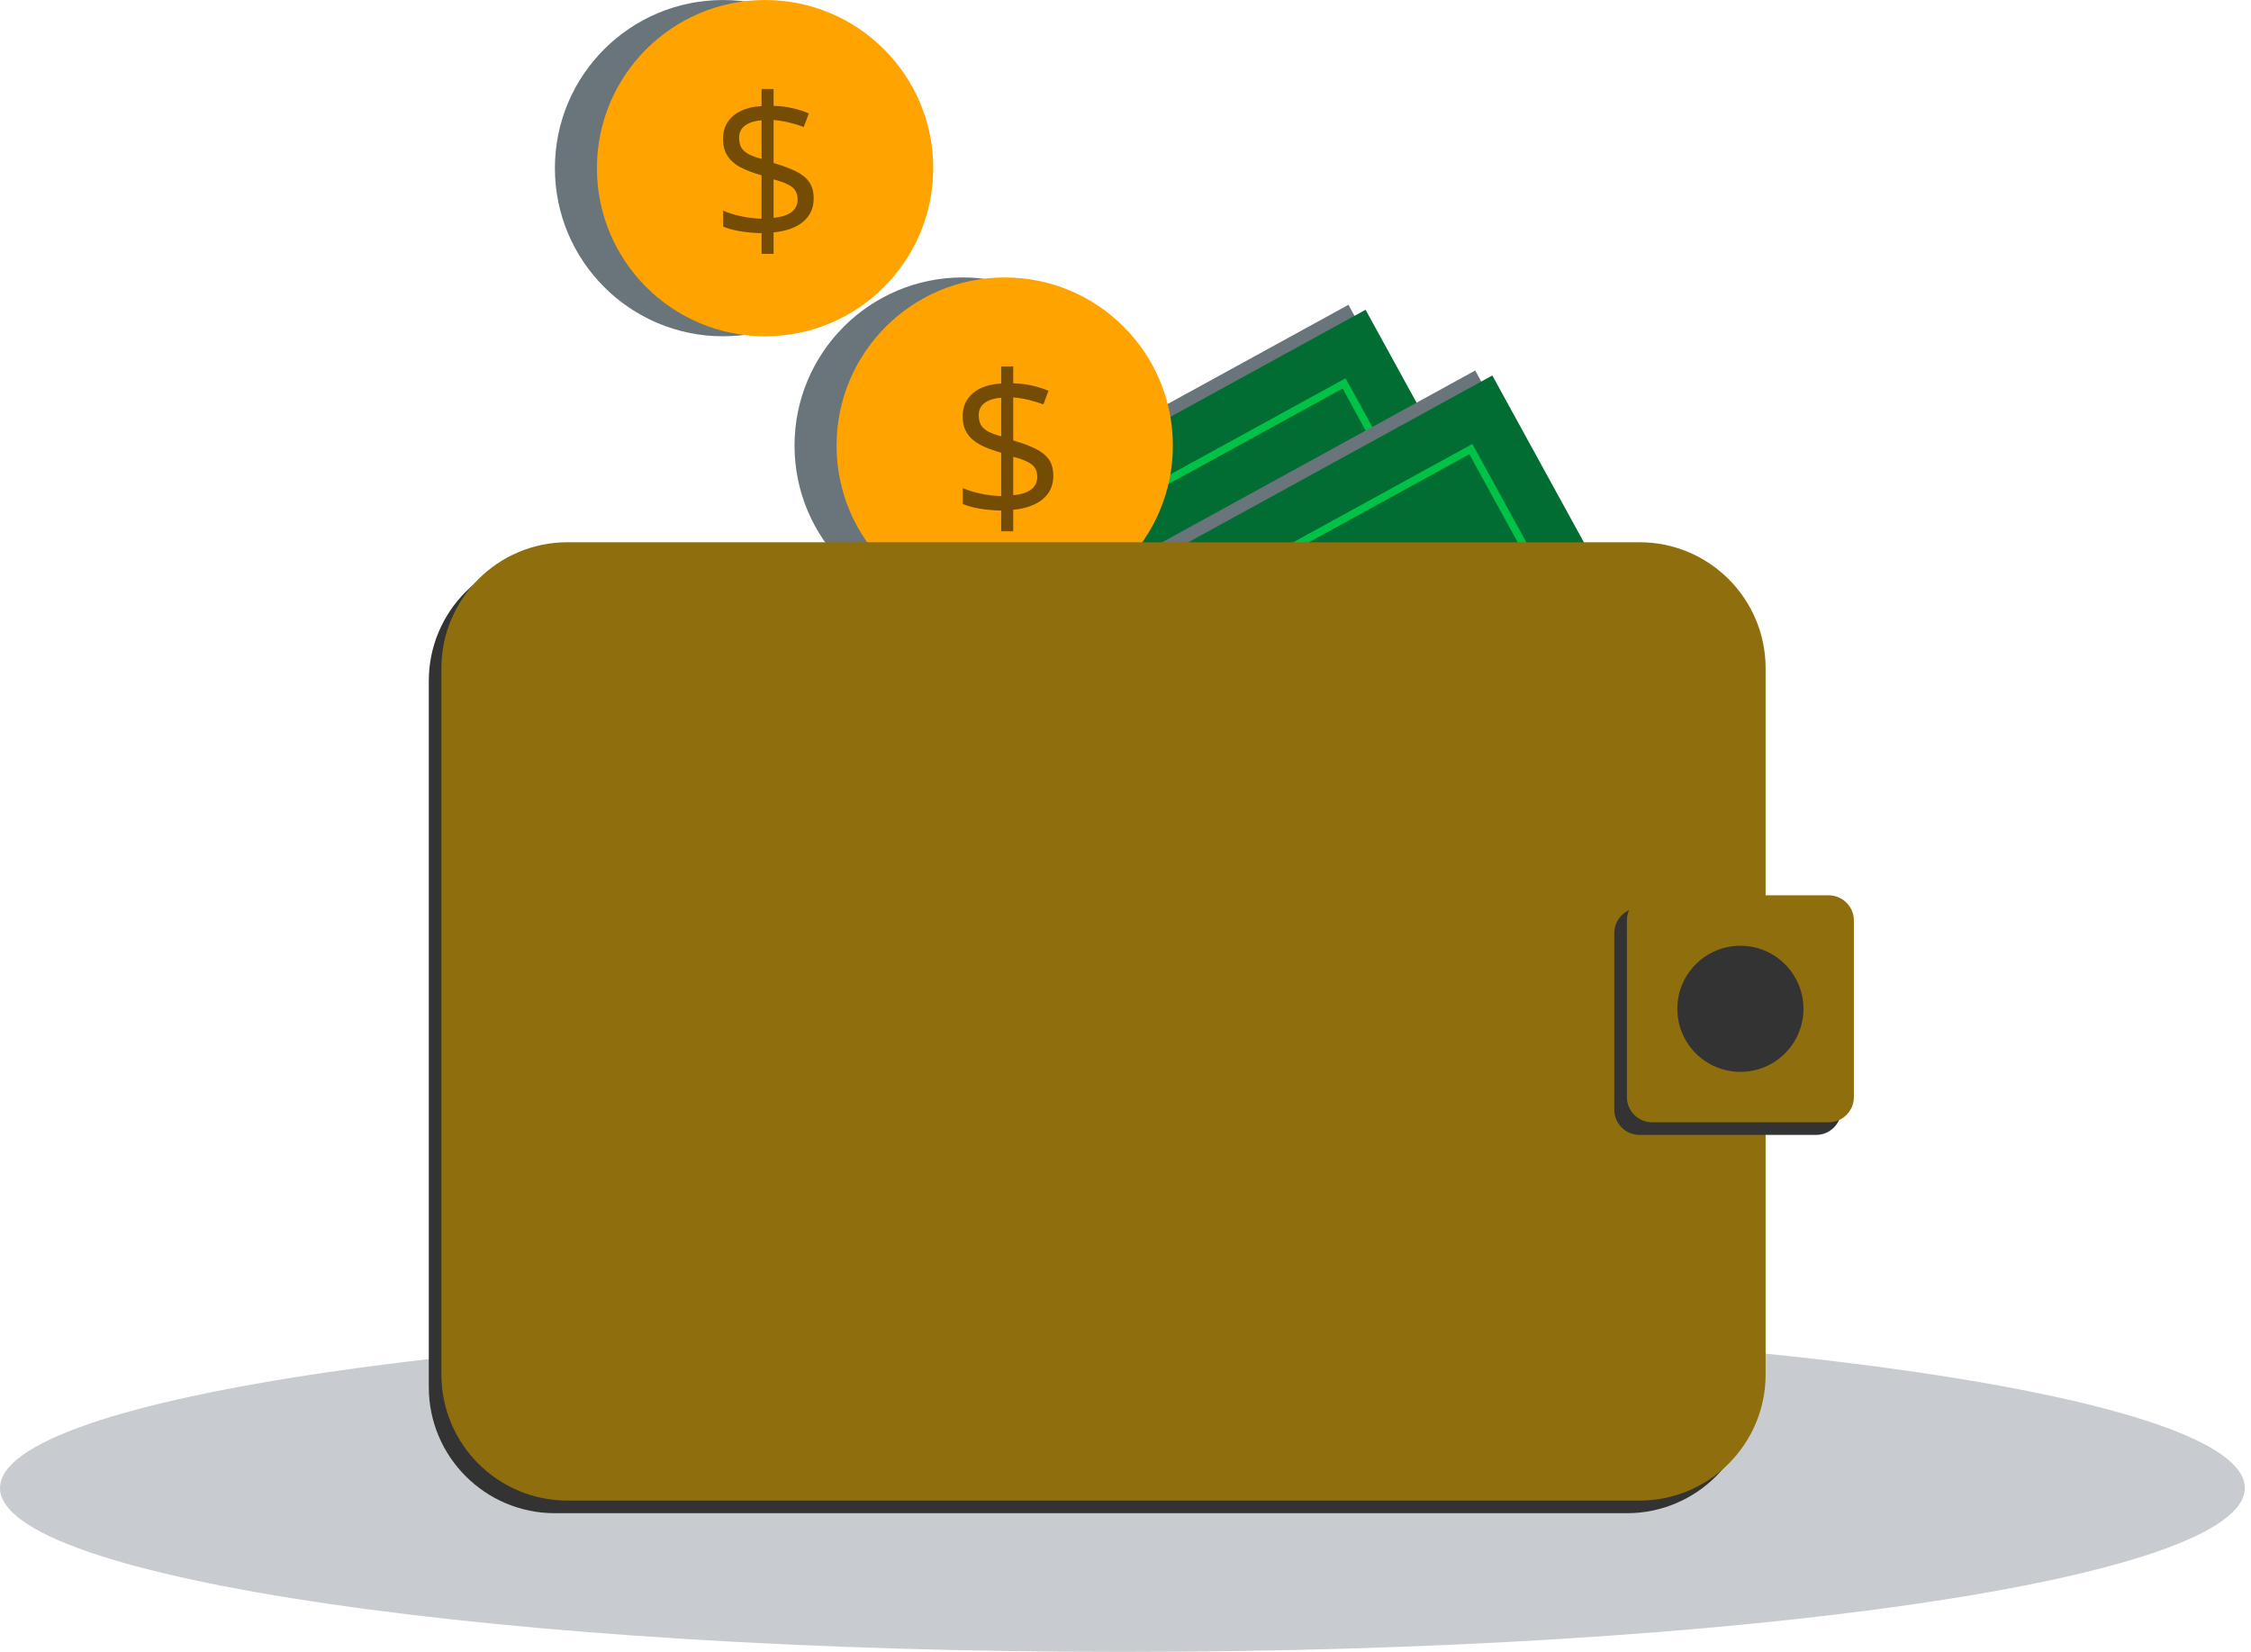 <svg width="218" height="160" viewBox="0 0 218 160" fill="none" xmlns="http://www.w3.org/2000/svg">
<path d="M217.405 144.124C217.405 152.893 168.737 160.002 108.702 160.002C48.668 160.002 0 152.893 0 144.124C0 135.355 48.668 128.246 108.702 128.246C168.737 128.246 217.405 135.355 217.405 144.124Z" fill="#C8CCD0"/>
<path d="M130.592 29.521L156.444 76.635L123.25 94.849L97.398 47.736L130.592 29.521Z" fill="#69757B"/>
<path d="M132.25 30.004L158.102 77.118L124.909 95.332L99.056 48.218L132.25 30.004Z" fill="#016D33"/>
<path fill-rule="evenodd" clip-rule="evenodd" d="M150.473 74.895L130.026 37.633L106.684 50.441L127.131 87.704L150.473 74.895ZM130.316 36.638L105.689 50.151L126.841 88.699L151.468 75.185L130.316 36.638Z" fill="#00C246"/>
<path d="M142.867 35.887L168.719 83L135.526 101.214L109.673 54.101L142.867 35.887Z" fill="#69757B"/>
<path d="M144.525 36.369L170.378 83.483L137.184 101.697L111.332 54.583L144.525 36.369Z" fill="#016D33"/>
<path fill-rule="evenodd" clip-rule="evenodd" d="M162.749 81.26L142.302 43.998L118.959 56.806L139.406 94.069L162.749 81.26ZM142.592 43.003L117.964 56.517L139.116 95.064L163.744 81.55L142.592 43.003Z" fill="#00C246"/>
<path d="M109.517 43.157C109.517 52.151 102.226 59.442 93.232 59.442C84.238 59.442 76.947 52.151 76.947 43.157C76.947 34.163 84.238 26.872 93.232 26.872C102.226 26.872 109.517 34.163 109.517 43.157Z" fill="#69757B"/>
<path d="M113.588 43.157C113.588 52.151 106.297 59.442 97.303 59.442C88.309 59.442 81.018 52.151 81.018 43.157C81.018 34.163 88.309 26.872 97.303 26.872C106.297 26.872 113.588 34.163 113.588 43.157Z" fill="#FFA300"/>
<path d="M96.961 51.458V49.454C96.23 49.441 95.53 49.378 94.862 49.263C94.201 49.149 93.66 48.999 93.24 48.815V47.269C93.679 47.472 94.242 47.651 94.929 47.803C95.616 47.956 96.293 48.039 96.961 48.051V43.853C96.122 43.617 95.425 43.35 94.872 43.051C94.325 42.746 93.914 42.374 93.641 41.935C93.367 41.496 93.231 40.965 93.231 40.342C93.231 39.693 93.383 39.139 93.689 38.681C94 38.217 94.436 37.854 94.996 37.593C95.555 37.333 96.211 37.183 96.961 37.145V35.494H98.126V37.126C98.806 37.145 99.426 37.221 99.986 37.355C100.546 37.482 101.064 37.647 101.542 37.851L101.045 39.177C100.613 39.006 100.145 38.859 99.643 38.738C99.14 38.618 98.634 38.535 98.126 38.49V42.66C98.978 42.908 99.69 43.172 100.263 43.452C100.842 43.732 101.278 44.079 101.57 44.492C101.863 44.906 102.009 45.44 102.009 46.095C102.009 47.024 101.669 47.775 100.988 48.347C100.307 48.913 99.353 49.257 98.126 49.378V51.458H96.961ZM98.126 47.965C98.908 47.889 99.49 47.702 99.872 47.403C100.26 47.097 100.454 46.696 100.454 46.2C100.454 45.844 100.377 45.551 100.225 45.322C100.078 45.093 99.837 44.896 99.5 44.731C99.162 44.559 98.704 44.397 98.126 44.244V47.965ZM96.961 42.259V38.529C96.484 38.56 96.084 38.649 95.759 38.796C95.435 38.942 95.19 39.133 95.024 39.368C94.865 39.604 94.786 39.883 94.786 40.208C94.786 40.583 94.856 40.898 94.996 41.153C95.142 41.401 95.374 41.614 95.692 41.792C96.017 41.964 96.44 42.12 96.961 42.259Z" fill="#754C04"/>
<path d="M41.527 65.957C41.527 59.211 46.996 53.743 53.741 53.743H157.558C164.303 53.743 169.772 59.211 169.772 65.957V134.354C169.772 141.099 164.303 146.568 157.558 146.568H53.741C46.996 146.568 41.527 141.099 41.527 134.354V65.957Z" fill="#333333"/>
<path d="M42.748 64.735C42.748 57.99 48.216 52.522 54.962 52.522H158.779C165.524 52.522 170.992 57.99 170.992 64.735V133.132C170.992 139.878 165.524 145.346 158.779 145.346H54.962C48.216 145.346 42.748 139.878 42.748 133.132V64.735Z" fill="#8F6E0D"/>
<path d="M156.336 90.384C156.336 89.035 157.43 87.941 158.779 87.941H175.878C177.227 87.941 178.321 89.035 178.321 90.384V107.483C178.321 108.832 177.227 109.926 175.878 109.926H158.779C157.43 109.926 156.336 108.832 156.336 107.483V90.384Z" fill="#333333"/>
<path d="M157.557 89.162C157.557 87.813 158.65 86.72 159.999 86.72H177.099C178.448 86.72 179.541 87.813 179.541 89.162V106.262C179.541 107.611 178.448 108.704 177.099 108.704H159.999C158.65 108.704 157.557 107.611 157.557 106.262V89.162Z" fill="#8F6E0D"/>
<path d="M174.657 97.712C174.657 101.085 171.923 103.819 168.55 103.819C165.177 103.819 162.443 101.085 162.443 97.712C162.443 94.34 165.177 91.606 168.55 91.606C171.923 91.606 174.657 94.34 174.657 97.712Z" fill="#333333"/>
<path d="M86.31 16.287C86.31 25.281 79.019 32.572 70.025 32.572C61.031 32.572 53.74 25.281 53.74 16.287C53.74 7.293 61.031 0.002 70.025 0.002C79.019 0.002 86.31 7.293 86.31 16.287Z" fill="#69757B"/>
<path d="M90.38 16.287C90.38 25.281 83.09 32.572 74.096 32.572C65.102 32.572 57.81 25.281 57.81 16.287C57.81 7.293 65.102 0.002 74.096 0.002C83.09 0.002 90.38 7.293 90.38 16.287Z" fill="#FFA300"/>
<path d="M73.754 24.588V22.584C73.023 22.571 72.323 22.508 71.655 22.393C70.993 22.279 70.453 22.129 70.033 21.945V20.399C70.472 20.602 71.035 20.78 71.722 20.933C72.409 21.086 73.086 21.169 73.754 21.181V16.983C72.915 16.747 72.218 16.48 71.665 16.181C71.118 15.876 70.707 15.504 70.434 15.065C70.16 14.626 70.023 14.095 70.023 13.471C70.023 12.822 70.176 12.269 70.481 11.811C70.793 11.347 71.229 10.984 71.789 10.723C72.349 10.462 73.004 10.313 73.754 10.275V8.624H74.918V10.256C75.599 10.275 76.219 10.351 76.779 10.485C77.339 10.612 77.857 10.777 78.335 10.981L77.838 12.307C77.406 12.136 76.938 11.989 76.436 11.868C75.933 11.747 75.427 11.665 74.918 11.62V15.79C75.771 16.038 76.483 16.302 77.056 16.582C77.635 16.862 78.07 17.209 78.363 17.622C78.656 18.036 78.802 18.57 78.802 19.225C78.802 20.154 78.462 20.905 77.781 21.477C77.1 22.043 76.146 22.387 74.918 22.508V24.588H73.754ZM74.918 21.095C75.701 21.019 76.283 20.831 76.665 20.532C77.053 20.227 77.247 19.826 77.247 19.33C77.247 18.974 77.17 18.681 77.018 18.452C76.871 18.223 76.63 18.026 76.293 17.861C75.955 17.689 75.497 17.527 74.918 17.374V21.095ZM73.754 15.389V11.658C73.277 11.69 72.876 11.779 72.552 11.926C72.228 12.072 71.983 12.263 71.817 12.498C71.658 12.733 71.579 13.013 71.579 13.338C71.579 13.713 71.649 14.028 71.789 14.282C71.935 14.53 72.167 14.744 72.485 14.922C72.81 15.094 73.233 15.249 73.754 15.389Z" fill="#754C04"/>
</svg>
